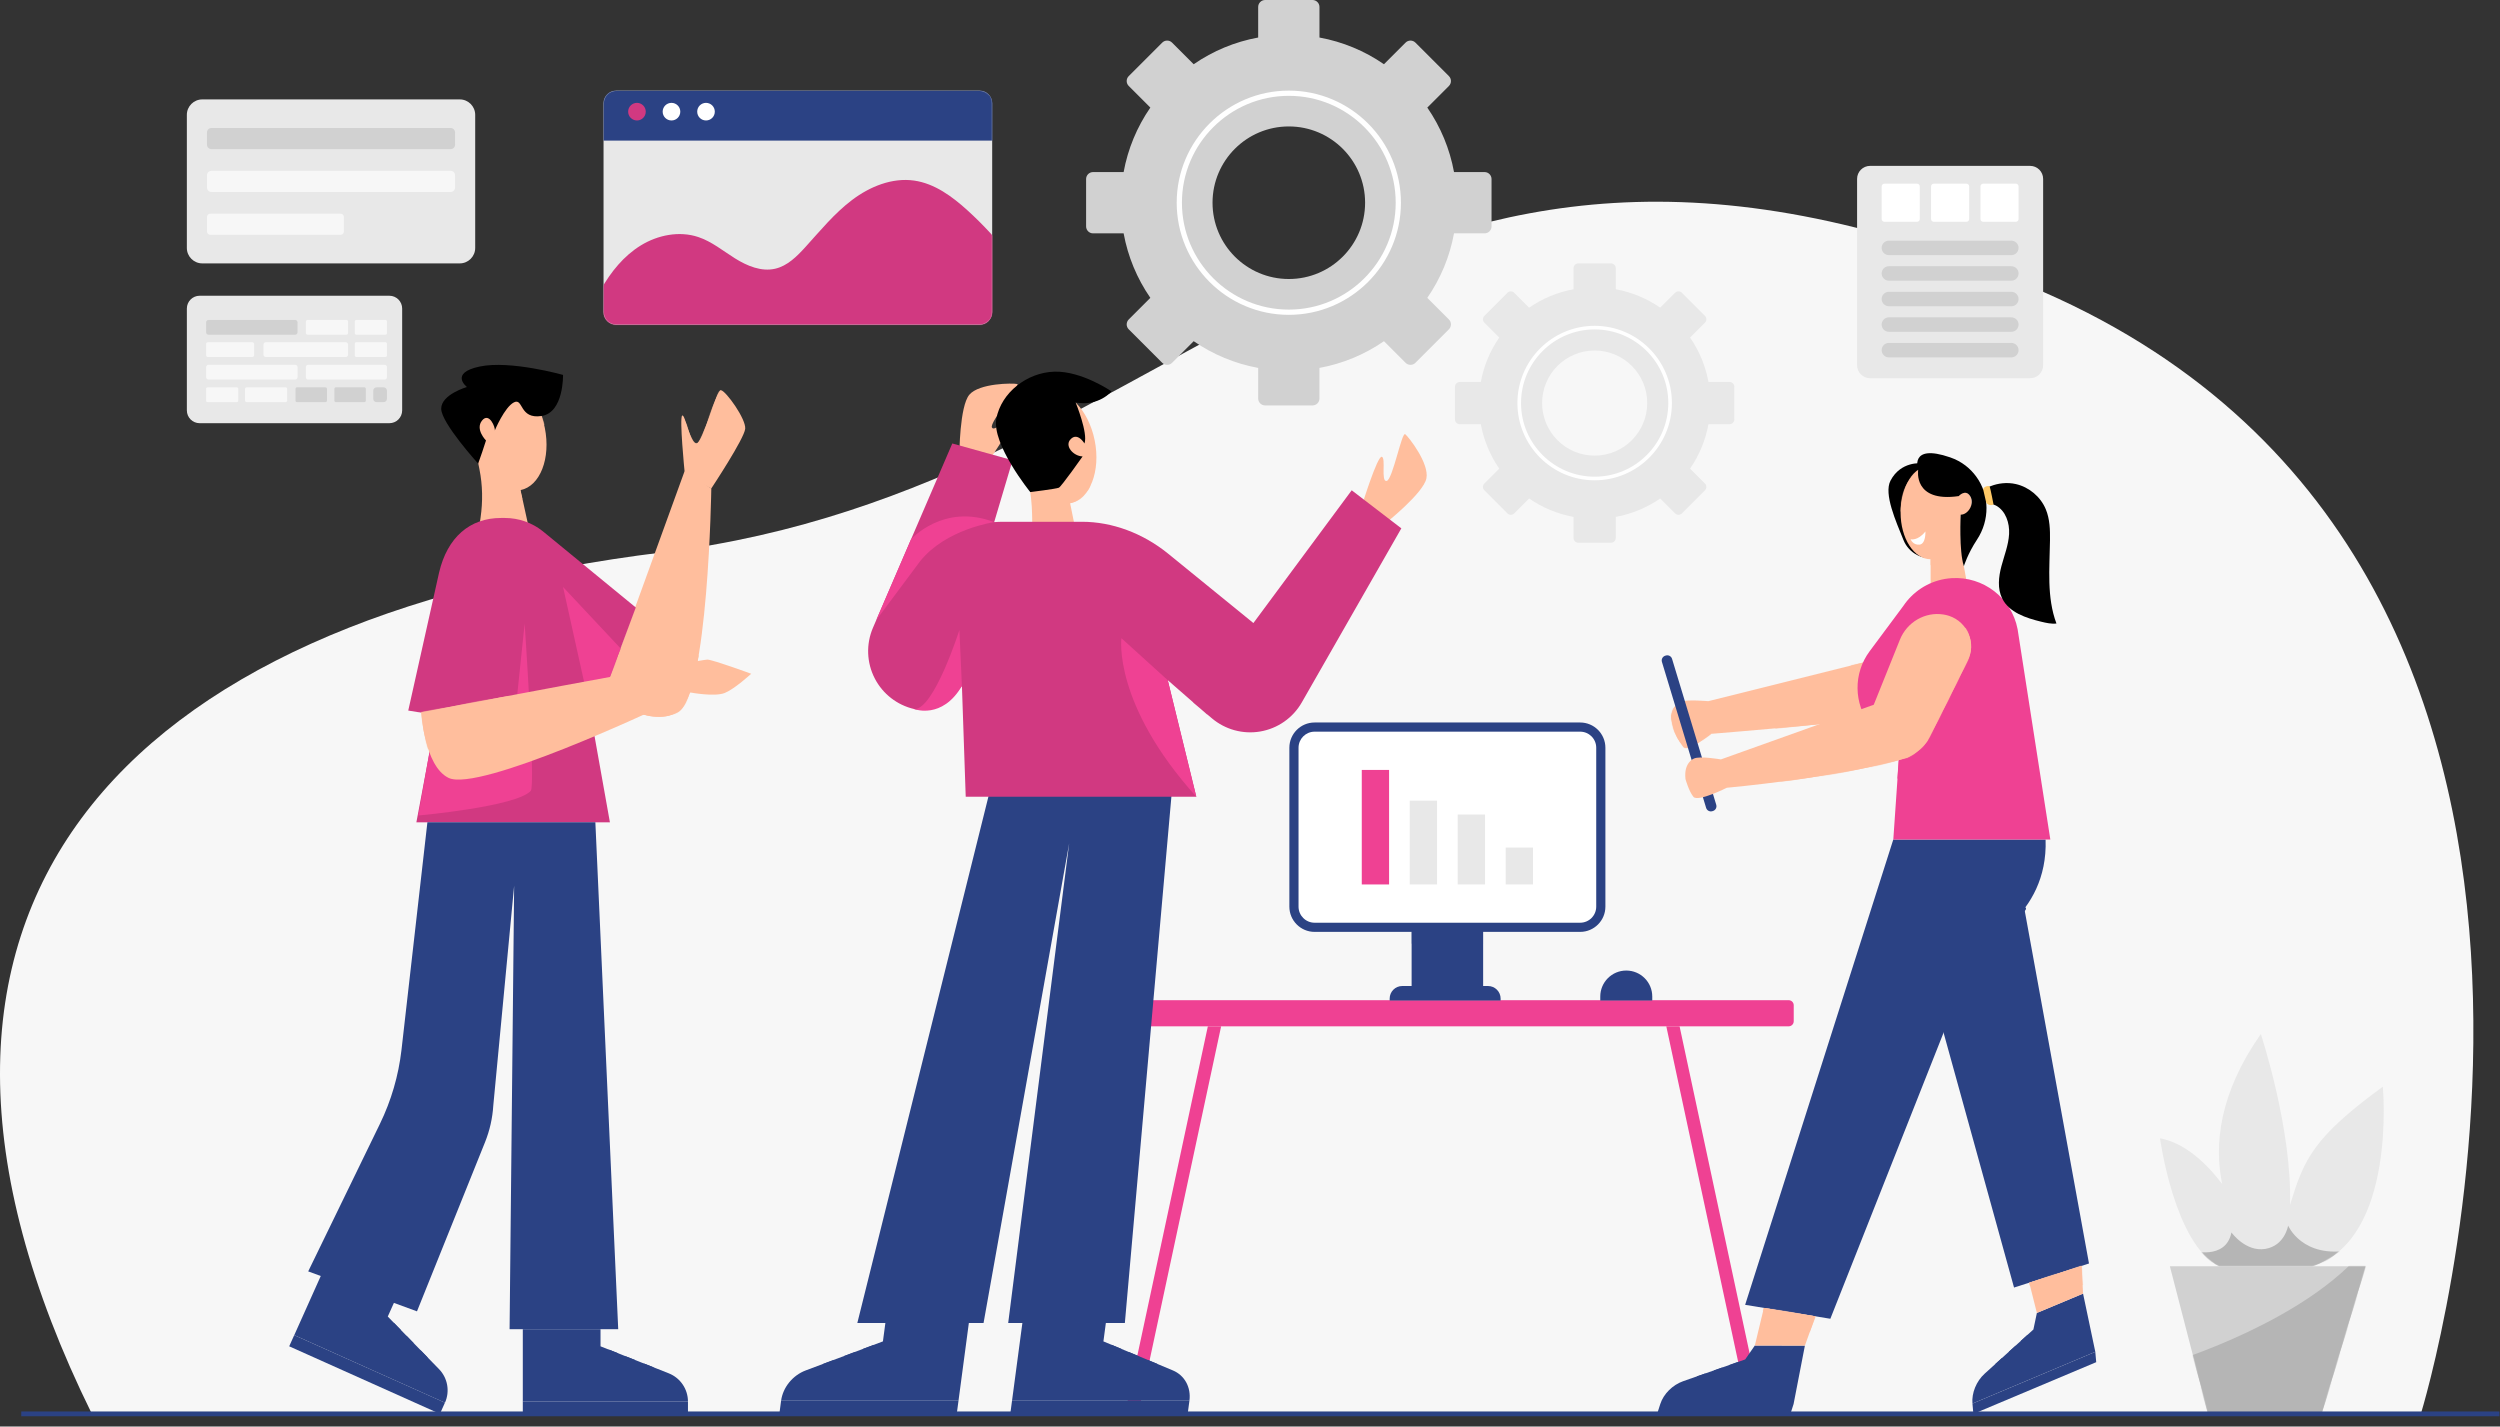 <svg width="2783" height="1588" viewBox="0 0 2783 1588" fill="none" xmlns="http://www.w3.org/2000/svg">
<rect x="0" y="0" width="2783" height="1588" fill="#333333" stroke="none"/>
<g clip-path="url(#clip0_50_18)">
<path d="M102.3 1573.96H2694.88C2694.88 1573.96 2989.04 621.32 2258.15 317.93C1527.26 14.54 1337.05 541.21 737.54 614.9C138.03 688.59 -175.62 1010.19 102.3 1573.96Z" fill="#F7F7F7"/>
<path d="M1652.63 191.55H1618.61C1613.88 165.74 1603.78 141.36 1588.87 119.76L1612.93 95.7C1615.96 92.67 1615.96 87.76 1612.93 84.73L1575.65 47.45C1572.62 44.42 1567.71 44.42 1564.68 47.45L1540.62 71.51C1519.02 56.6 1494.65 46.51 1468.83 41.77V7.75C1468.83 3.47 1465.36 0 1461.08 0H1408.35C1404.07 0 1400.6 3.47 1400.6 7.75V41.77C1374.79 46.5 1350.41 56.6 1328.81 71.51L1304.75 47.45C1301.72 44.42 1296.81 44.42 1293.78 47.45L1256.5 84.73C1253.47 87.76 1253.47 92.67 1256.5 95.7L1280.56 119.76C1265.65 141.36 1255.56 165.73 1250.82 191.55H1216.8C1212.52 191.55 1209.05 195.02 1209.05 199.3V252.03C1209.05 256.31 1212.52 259.78 1216.8 259.78H1250.82C1255.55 285.59 1265.65 309.97 1280.56 331.57L1256.5 355.63C1253.47 358.66 1253.47 363.57 1256.5 366.6L1293.78 403.88C1296.81 406.91 1301.72 406.91 1304.75 403.88L1328.81 379.82C1350.41 394.73 1374.78 404.82 1400.6 409.56V443.58C1400.6 447.86 1404.07 451.33 1408.35 451.33H1461.08C1465.36 451.33 1468.83 447.86 1468.83 443.58V409.56C1494.64 404.83 1519.02 394.73 1540.62 379.82L1564.68 403.88C1567.71 406.91 1572.62 406.91 1575.65 403.88L1612.93 366.6C1615.96 363.57 1615.96 358.66 1612.93 355.63L1588.87 331.57C1603.78 309.97 1613.87 285.6 1618.61 259.78H1652.63C1656.91 259.78 1660.38 256.31 1660.38 252.03V199.3C1660.38 195.02 1656.91 191.55 1652.63 191.55ZM1434.71 310.59C1387.81 310.59 1349.79 272.57 1349.79 225.67C1349.79 178.77 1387.81 140.75 1434.71 140.75C1481.61 140.75 1519.63 178.77 1519.63 225.67C1519.63 272.57 1481.61 310.59 1434.71 310.59Z" fill="#D1D1D1"/>
<path d="M1434.71 350.48C1365.89 350.48 1309.9 294.49 1309.9 225.67C1309.9 156.85 1365.89 100.86 1434.71 100.86C1503.53 100.86 1559.52 156.85 1559.52 225.67C1559.52 294.49 1503.53 350.48 1434.71 350.48ZM1434.71 106.69C1369.11 106.69 1315.73 160.06 1315.73 225.67C1315.73 291.28 1369.1 344.65 1434.71 344.65C1500.31 344.65 1553.69 291.28 1553.69 225.67C1553.69 160.06 1500.31 106.69 1434.71 106.69Z" fill="white"/>
<path d="M1925.31 425.19H1901.87C1898.61 407.4 1891.65 390.61 1881.38 375.73L1897.96 359.15C1900.05 357.06 1900.05 353.68 1897.96 351.59L1872.27 325.9C1870.18 323.81 1866.8 323.81 1864.71 325.9L1848.13 342.48C1833.25 332.21 1816.46 325.25 1798.67 321.99V298.55C1798.67 295.6 1796.28 293.21 1793.33 293.21H1757C1754.05 293.21 1751.66 295.6 1751.66 298.55V322C1733.87 325.26 1717.08 332.22 1702.2 342.49L1685.62 325.91C1683.53 323.82 1680.15 323.82 1678.06 325.91L1652.37 351.6C1650.28 353.69 1650.28 357.07 1652.37 359.16L1668.95 375.74C1658.68 390.62 1651.72 407.41 1648.46 425.2H1625.02C1622.07 425.2 1619.68 427.59 1619.68 430.54V466.87C1619.68 469.82 1622.07 472.21 1625.02 472.21H1648.46C1651.72 490 1658.68 506.79 1668.95 521.67L1652.37 538.25C1650.28 540.34 1650.28 543.72 1652.37 545.81L1678.06 571.5C1680.15 573.59 1683.53 573.59 1685.62 571.5L1702.2 554.92C1717.08 565.19 1733.87 572.15 1751.66 575.41V598.85C1751.66 601.8 1754.05 604.19 1757 604.19H1793.33C1796.28 604.19 1798.67 601.8 1798.67 598.85V575.41C1816.46 572.15 1833.25 565.19 1848.13 554.92L1864.71 571.5C1866.8 573.59 1870.18 573.59 1872.27 571.5L1897.96 545.81C1900.05 543.72 1900.05 540.34 1897.96 538.25L1881.38 521.67C1891.65 506.79 1898.61 490 1901.87 472.21H1925.31C1928.26 472.21 1930.65 469.82 1930.65 466.87V430.54C1930.66 427.58 1928.27 425.19 1925.31 425.19ZM1775.18 507.2C1742.87 507.2 1716.67 481.01 1716.67 448.69C1716.67 416.38 1742.86 390.18 1775.18 390.18C1807.49 390.18 1833.69 416.37 1833.69 448.69C1833.68 481 1807.49 507.2 1775.18 507.2Z" fill="#E8E8E8"/>
<path d="M1775.18 534.68C1727.77 534.68 1689.19 496.11 1689.19 448.69C1689.19 401.28 1727.76 362.7 1775.18 362.7C1822.6 362.7 1861.17 401.27 1861.17 448.69C1861.17 496.11 1822.59 534.68 1775.18 534.68ZM1775.18 366.72C1729.98 366.72 1693.21 403.49 1693.21 448.69C1693.21 493.89 1729.98 530.66 1775.18 530.66C1820.38 530.66 1857.15 493.89 1857.15 448.69C1857.15 403.49 1820.38 366.72 1775.18 366.72Z" fill="white"/>
<path d="M511.79 293.21H225.2C215.7 293.21 208 285.51 208 276.01V127.86C208 118.36 215.7 110.66 225.2 110.66H511.79C521.29 110.66 528.99 118.36 528.99 127.86V276.01C528.99 285.51 521.29 293.21 511.79 293.21Z" fill="#E8E8E8"/>
<path d="M501.64 166.03H235.36C232.63 166.03 230.42 163.82 230.42 161.09V147.43C230.42 144.7 232.63 142.49 235.36 142.49H501.64C504.37 142.49 506.58 144.7 506.58 147.43V161.09C506.58 163.82 504.36 166.03 501.64 166.03Z" fill="#D1D1D1"/>
<path d="M501.64 213.71H235.36C232.63 213.71 230.42 211.5 230.42 208.77V195.11C230.42 192.38 232.63 190.17 235.36 190.17H501.64C504.37 190.17 506.58 192.38 506.58 195.11V208.77C506.58 211.5 504.36 213.71 501.64 213.71Z" fill="#F7F7F7"/>
<path d="M379.14 261.39H234.09C232.06 261.39 230.42 259.75 230.42 257.72V241.52C230.42 239.49 232.06 237.85 234.09 237.85H379.14C381.17 237.85 382.81 239.49 382.81 241.52V257.72C382.81 259.75 381.17 261.39 379.14 261.39Z" fill="#F7F7F7"/>
<path d="M2259.92 421.05H2081.81C2073.8 421.05 2067.31 414.56 2067.31 406.55V199.15C2067.31 191.14 2073.8 184.65 2081.81 184.65H2259.92C2267.93 184.65 2274.42 191.14 2274.42 199.15V406.55C2274.42 414.56 2267.93 421.05 2259.92 421.05Z" fill="#E8E8E8"/>
<path d="M2134.05 246.89H2097.71C2096.03 246.89 2094.67 245.53 2094.67 243.85V207.5C2094.67 205.82 2096.03 204.46 2097.71 204.46H2134.05C2135.73 204.46 2137.09 205.82 2137.09 207.5V243.84C2137.09 245.52 2135.73 246.89 2134.05 246.89Z" fill="white"/>
<path d="M2189.04 246.89H2152.7C2151.02 246.89 2149.66 245.53 2149.66 243.85V207.5C2149.66 205.82 2151.02 204.46 2152.7 204.46H2189.04C2190.72 204.46 2192.08 205.82 2192.08 207.5V243.84C2192.08 245.52 2190.72 246.89 2189.04 246.89Z" fill="white"/>
<path d="M2244.03 246.89H2207.69C2206.01 246.89 2204.65 245.53 2204.65 243.85V207.5C2204.65 205.82 2206.01 204.46 2207.69 204.46H2244.03C2245.71 204.46 2247.07 205.82 2247.07 207.5V243.84C2247.07 245.52 2245.71 246.89 2244.03 246.89Z" fill="white"/>
<path d="M2239.02 284H2102.71C2098.26 284 2094.66 280.4 2094.66 275.95C2094.66 271.5 2098.26 267.9 2102.71 267.9H2239.02C2243.47 267.9 2247.07 271.5 2247.07 275.95C2247.07 280.4 2243.47 284 2239.02 284Z" fill="#D1D1D1"/>
<path d="M2239.02 312.46H2102.71C2098.26 312.46 2094.66 308.86 2094.66 304.41C2094.66 299.96 2098.26 296.36 2102.71 296.36H2239.02C2243.47 296.36 2247.07 299.96 2247.07 304.41C2247.07 308.85 2243.47 312.46 2239.02 312.46Z" fill="#D1D1D1"/>
<path d="M2239.02 340.92H2102.71C2098.26 340.92 2094.66 337.32 2094.66 332.87C2094.66 328.42 2098.26 324.82 2102.71 324.82H2239.02C2243.47 324.82 2247.07 328.42 2247.07 332.87C2247.07 337.31 2243.47 340.92 2239.02 340.92Z" fill="#D1D1D1"/>
<path d="M2239.02 369.37H2102.71C2098.26 369.37 2094.66 365.77 2094.66 361.32C2094.66 356.87 2098.26 353.27 2102.71 353.27H2239.02C2243.47 353.27 2247.07 356.87 2247.07 361.32C2247.07 365.77 2243.47 369.37 2239.02 369.37Z" fill="#D1D1D1"/>
<path d="M2239.02 397.83H2102.71C2098.26 397.83 2094.66 394.23 2094.66 389.78C2094.66 385.33 2098.26 381.73 2102.71 381.73H2239.02C2243.47 381.73 2247.07 385.33 2247.07 389.78C2247.07 394.23 2243.47 397.83 2239.02 397.83Z" fill="#D1D1D1"/>
<path d="M1991.13 1142.51H1223.16C1220.04 1142.51 1217.51 1139.98 1217.51 1136.86V1119.05C1217.51 1115.93 1220.04 1113.4 1223.16 1113.4H1991.13C1994.25 1113.4 1996.78 1115.93 1996.78 1119.05V1136.86C1996.77 1139.98 1994.25 1142.51 1991.13 1142.51Z" fill="#EF4193"/>
<path d="M1266.96 1573.96H1252.18L1344.57 1142.51H1359.36L1266.96 1573.96Z" fill="#EF4193"/>
<path d="M1947.32 1573.96H1962.11L1869.71 1142.51H1854.93L1947.32 1573.96Z" fill="#EF4193"/>
<path d="M2107.61 934.57L1942.69 1452.54L2037.54 1468.04L2201.96 1052.62C2201.96 1052.62 2280.22 1021.06 2277.15 934.57H2107.61Z" fill="#2B4284"/>
<path d="M1953.49 1497.82L1942.76 1513.3L1873.64 1537.57C1861.91 1541.69 1851.83 1551.75 1848.23 1562.95H1996.62L2009.21 1497.94L1953.49 1497.82Z" fill="#2B4284"/>
<path d="M1934.43 1516.23L1936.18 1526.35C1936.57 1528.58 1934.71 1531.27 1932.12 1532.27C1929.75 1533.18 1927.59 1532.34 1927.16 1530.34L1924.84 1519.59L1934.43 1516.23Z" fill="#2B4284"/>
<path d="M1917.55 1522.18L1919.3 1532.3C1919.69 1534.53 1917.83 1537.22 1915.24 1538.22C1912.87 1539.13 1910.71 1538.29 1910.28 1536.29L1907.96 1525.54L1917.55 1522.18Z" fill="#2B4284"/>
<path d="M1898.48 1528.87L1900.23 1538.99C1900.62 1541.22 1898.76 1543.91 1896.17 1544.91C1893.8 1545.82 1891.64 1544.98 1891.21 1542.98L1888.89 1532.23L1898.48 1528.87Z" fill="#2B4284"/>
<path d="M1996.62 1562.95L1993.08 1573.96H1844.69L1848.23 1562.95H1996.62Z" fill="#2B4284"/>
<path d="M2009.21 1497.94L2020.91 1465.32L1963.54 1455.95L1953.49 1497.82L2009.21 1497.94Z" fill="#FFBE9D"/>
<mask id="mask0_50_18" style="mask-type:luminance" maskUnits="userSpaceOnUse" x="1953" y="1455" width="68" height="43">
<path d="M2009.21 1497.94L2020.91 1465.32L1963.54 1455.95L1953.49 1497.82L2009.21 1497.94Z" fill="white"/>
</mask>
<g mask="url(#mask0_50_18)">
<path d="M1949.44 1453.65L2020.91 1485.92L2033.24 1445.27L1949.44 1453.65Z" fill="#FFBE9D"/>
</g>
<path d="M2248.68 985.03L2325.46 1406.52L2242.03 1433.3L2130.83 1031.1L2248.68 985.03Z" fill="#2B4284"/>
<path d="M2267.46 1461.57L2263.58 1480L2209.3 1529.19C2200.08 1537.54 2194.7 1550.72 2195.73 1562.44L2332.49 1504.85L2318.86 1440.05L2267.46 1461.57Z" fill="#2B4284"/>
<path d="M2257.04 1485.93L2262.58 1494.58C2263.8 1496.48 2263.14 1499.69 2261.13 1501.61C2259.3 1503.37 2256.98 1503.43 2255.81 1501.76L2249.5 1492.76L2257.04 1485.93Z" fill="#2B4284"/>
<path d="M2243.8 1497.96L2249.34 1506.61C2250.56 1508.51 2249.9 1511.72 2247.89 1513.64C2246.06 1515.4 2243.74 1515.46 2242.57 1513.79L2236.26 1504.79L2243.8 1497.96Z" fill="#2B4284"/>
<path d="M2228.82 1511.52L2234.36 1520.17C2235.58 1522.07 2234.92 1525.28 2232.91 1527.2C2231.08 1528.96 2228.76 1529.02 2227.59 1527.35L2221.28 1518.35L2228.82 1511.52Z" fill="#2B4284"/>
<path d="M2332.49 1504.85L2333.5 1516.37L2196.74 1573.96L2195.73 1562.44L2332.49 1504.85Z" fill="#2B4284"/>
<path d="M2318.86 1440.05L2317.19 1409.18L2258.97 1427.86L2267.46 1461.57L2318.86 1440.05Z" fill="#FFBE9D"/>
<mask id="mask1_50_18" style="mask-type:luminance" maskUnits="userSpaceOnUse" x="2258" y="1409" width="61" height="53">
<path d="M2318.86 1440.05L2317.19 1409.18L2258.97 1427.86L2267.46 1461.57L2318.86 1440.05Z" fill="white"/>
</mask>
<g mask="url(#mask1_50_18)">
<path d="M2242.53 1432.01L2326.66 1430.49L2318.5 1395.89L2242.53 1432.01Z" fill="#FFBE9D"/>
</g>
<path d="M2161.89 1145.3C2161.64 1145.3 2161.39 1145.25 2161.14 1145.14C2160.2 1144.73 2159.78 1143.63 2160.19 1142.69L2200.53 1051.25L2201.14 1050.95C2201.52 1050.76 2239.06 1032.12 2251.92 1010.57C2252.44 1009.69 2253.58 1009.4 2254.47 1009.93C2255.35 1010.46 2255.64 1011.59 2255.11 1012.48C2242.45 1033.69 2208.55 1051.38 2203.39 1053.98L2163.59 1144.19C2163.28 1144.88 2162.6 1145.3 2161.89 1145.3Z" fill="#2B4284"/>
<path d="M2126.38 792.25C2117.47 799.9 1904.81 816.92 1904.81 816.92C1904.81 816.92 1878.41 837.87 1873.95 831.32C1870.72 826.58 1868.71 825.48 1864.13 814.86C1862.73 811.62 1859.81 800.4 1860.31 796.9C1862.24 783.57 1871.34 781.12 1871.34 781.12C1877.94 778.41 1901.66 780.55 1901.66 780.55L2096.36 731.92L2126.38 792.25Z" fill="#FFBE9D"/>
<mask id="mask2_50_18" style="mask-type:luminance" maskUnits="userSpaceOnUse" x="1860" y="731" width="267" height="102">
<path d="M2126.38 792.25C2117.47 799.9 1904.81 816.92 1904.81 816.92C1904.81 816.92 1878.41 837.87 1873.95 831.32C1870.72 826.58 1868.71 825.48 1864.13 814.86C1862.73 811.62 1859.81 800.4 1860.31 796.9C1862.24 783.57 1871.34 781.12 1871.34 781.12C1877.94 778.41 1901.66 780.55 1901.66 780.55L2096.36 731.92L2126.38 792.25Z" fill="white"/>
</mask>
<g mask="url(#mask2_50_18)">
<path d="M1976.03 810.82C1977.31 810.7 2049.5 779.75 2049.5 779.75C2049.5 779.75 2053.27 746.54 2066.27 731.91L2088.07 728.19L2085.55 816.38C2085.55 816.37 1977.18 818.83 1976.03 810.82Z" fill="#FFBE9D"/>
</g>
<mask id="mask3_50_18" style="mask-type:luminance" maskUnits="userSpaceOnUse" x="1860" y="731" width="267" height="102">
<path d="M2126.38 792.25C2117.47 799.9 1904.81 816.92 1904.81 816.92C1904.81 816.92 1878.41 837.87 1873.95 831.32C1870.72 826.58 1868.71 825.48 1864.13 814.86C1862.73 811.62 1859.81 800.4 1860.31 796.9C1862.24 783.57 1871.34 781.12 1871.34 781.12C1877.94 778.41 1901.66 780.55 1901.66 780.55L2096.36 731.92L2126.38 792.25Z" fill="white"/>
</mask>
<g mask="url(#mask3_50_18)">
<path d="M1882.98 803.68C1877.39 797.92 1872.04 791.94 1866.7 785.96C1859.06 788.04 1853.69 795.57 1852.59 803.41C1851.49 811.26 1854.06 819.24 1858.08 826.07C1860.55 830.27 1863.76 834.3 1868.22 836.27C1873.43 838.57 1879.51 837.68 1884.91 835.84C1891.52 833.59 1897.66 829.97 1902.83 825.27C1904.52 823.73 1906.39 821.43 1906.09 818.99C1905.83 816.85 1903.69 816.94 1902.01 816.55C1897.16 815.44 1892.88 812.66 1889.12 809.48C1886.95 807.67 1884.94 805.69 1882.98 803.68Z" fill="#FFBE9D"/>
</g>
<path d="M2138.7 515.74C2138.7 515.74 2116 513.13 2104.51 535.05C2096.75 549.87 2110.68 580.54 2118.92 601.12C2124.92 616.11 2141.22 624.56 2156.77 620.22C2157.92 619.9 2159.01 619.52 2160.02 619.09L2138.7 515.74Z" fill="black"/>
<path d="M2183.66 573.21C2188.36 574.09 2193.22 569.27 2194.5 562.43C2195.79 555.59 2193.01 549.33 2188.31 548.45C2185.48 547.92 2182.61 549.46 2180.48 552.25C2175.72 532.55 2163.5 518.53 2149.17 518.53C2130.7 518.53 2115.73 541.82 2115.73 570.55C2115.73 599.28 2130.7 622.57 2149.17 622.57V661.27L2191.84 661.41L2185.32 625.76C2183.51 615.88 2182.61 605.86 2182.61 595.82V572.89C2182.96 573.04 2183.31 573.15 2183.66 573.21Z" fill="#FFBE9D"/>
<mask id="mask4_50_18" style="mask-type:luminance" maskUnits="userSpaceOnUse" x="2115" y="518" width="80" height="144">
<path d="M2183.66 573.21C2188.36 574.09 2193.22 569.27 2194.5 562.43C2195.79 555.59 2193.01 549.33 2188.31 548.45C2185.48 547.92 2182.61 549.46 2180.48 552.25C2175.72 532.55 2163.5 518.53 2149.17 518.53C2130.7 518.53 2115.73 541.82 2115.73 570.55C2115.73 599.28 2130.7 622.57 2149.17 622.57V661.27L2191.84 661.41L2185.32 625.76C2183.51 615.88 2182.61 605.86 2182.61 595.82V572.89C2182.96 573.04 2183.31 573.15 2183.66 573.21Z" fill="white"/>
</mask>
<g mask="url(#mask4_50_18)">
<path d="M2162.37 518.54C2162.37 518.54 2166.5 550.8 2149.18 563.7C2135.01 574.25 2110.66 568.61 2110.66 568.61C2110.66 568.61 2123.79 518.51 2134.54 515.29C2145.29 512.07 2162.37 518.54 2162.37 518.54Z" fill="#FFBE9D"/>
</g>
<mask id="mask5_50_18" style="mask-type:luminance" maskUnits="userSpaceOnUse" x="2115" y="518" width="80" height="144">
<path d="M2183.66 573.21C2188.36 574.09 2193.22 569.27 2194.5 562.43C2195.79 555.59 2193.01 549.33 2188.31 548.45C2185.48 547.92 2182.61 549.46 2180.48 552.25C2175.72 532.55 2163.5 518.53 2149.17 518.53C2130.7 518.53 2115.73 541.82 2115.73 570.55C2115.73 599.28 2130.7 622.57 2149.17 622.57V661.27L2191.84 661.41L2185.32 625.76C2183.51 615.88 2182.61 605.86 2182.61 595.82V572.89C2182.96 573.04 2183.31 573.15 2183.66 573.21Z" fill="white"/>
</mask>
<g mask="url(#mask5_50_18)">
<path d="M2126.87 600.27C2126.87 600.27 2134.65 602.58 2143.38 591.64C2143.38 591.64 2144.03 605.65 2136.7 606.3C2129.36 606.95 2126.87 600.27 2126.87 600.27Z" fill="white"/>
</g>
<path d="M2149.18 622.58C2149.18 622.58 2162.52 620.57 2170.86 602.84C2170.86 602.84 2168.15 627.6 2149.18 629.16V622.58Z" fill="#FFBE9D"/>
<path d="M2135.31 523.23C2135.31 523.23 2129.42 559.63 2180.5 552.25C2180.5 552.25 2187.91 543.9 2193.21 552.3C2198.51 560.69 2190.92 573.13 2182.63 572.91C2182.63 572.91 2180.55 613.08 2186.17 630.27C2186.17 630.27 2190.4 616.48 2200.83 600.67C2214.95 579.27 2215.1 551.26 2199.97 530.57C2193.39 521.58 2184.07 513.66 2170.87 509.12C2124.7 493.26 2135.31 523.23 2135.31 523.23Z" fill="black"/>
<path d="M2282.43 934.57L2245.98 700.33C2239.26 665.62 2207.77 641.32 2172.49 643.61C2152.65 644.9 2134.99 654.41 2122.99 668.88V668.87L2122.92 668.97C2121.42 670.79 2120.01 672.69 2118.69 674.66L2081.28 724.97C2063.04 749.5 2063.37 783.17 2082.1 807.33L2115.22 824.41L2107.63 934.56H2282.43V934.57Z" fill="#EF4193"/>
<mask id="mask6_50_18" style="mask-type:luminance" maskUnits="userSpaceOnUse" x="2067" y="643" width="216" height="292">
<path d="M2282.43 934.57L2245.98 700.33C2239.26 665.62 2207.77 641.32 2172.49 643.61C2152.65 644.9 2134.99 654.41 2122.99 668.88V668.87L2122.92 668.97C2121.42 670.79 2120.01 672.69 2118.69 674.66L2081.28 724.97C2063.04 749.5 2063.37 783.17 2082.1 807.33L2115.22 824.41L2107.63 934.56H2282.43V934.57Z" fill="white"/>
</mask>
<g mask="url(#mask6_50_18)">
<path d="M2194.2 718.38C2194.2 718.38 2188.16 835.31 2141.55 858.19L2100.87 870.05L2097.48 826.83L2194.2 718.38Z" fill="#EF4193"/>
</g>
<path d="M2244 538.85C2258.73 542.17 2271.57 552.96 2277.37 566.9C2281.88 577.73 2282.21 589.79 2282.05 601.52C2281.62 632.68 2278.28 664.94 2289.24 694.11C2283.54 694.74 2277.82 693.43 2272.25 692.08C2255.34 687.97 2236.64 681.85 2228.86 666.29C2223.37 655.3 2224.84 642.15 2227.98 630.28C2231.12 618.41 2235.84 606.8 2236.52 594.54C2237.21 582.28 2232.78 568.69 2221.99 562.82C2217.67 560.47 2197.63 556.13 2204.7 547.79C2207.37 544.64 2212.34 542.62 2216.09 541.15C2220.26 539.51 2224.66 538.45 2229.13 538C2234.09 537.48 2239.14 537.75 2244 538.85Z" fill="black"/>
<path d="M2207.75 545.15L2211.03 559.42C2211.03 559.42 2213.61 563.98 2219.22 561.63C2219.22 561.63 2215.63 542.91 2214.88 541.6C2214.13 540.3 2207.69 541.28 2207.75 545.15Z" fill="#FFC967"/>
<path d="M1906.82 902.82L1906.16 903.02C1903.23 903.91 1900.14 902.25 1899.25 899.32L1850.06 736.84C1849.17 733.91 1850.83 730.82 1853.76 729.93L1854.42 729.73C1857.35 728.84 1860.44 730.5 1861.33 733.43L1910.52 895.91C1911.41 898.84 1909.75 901.93 1906.82 902.82Z" fill="#2B4284"/>
<path d="M2169.56 685.52C2167.69 684.91 2165.72 684.44 2163.67 684.1C2142.99 680.7 2122.81 692.62 2114.99 712.07L2085.87 784.51L1915.7 845.39C1915.7 845.39 1891.82 841.17 1885.52 844.5C1885.52 844.5 1874.15 848.77 1876.28 867.28C1876.28 867.28 1880.05 880.93 1885.13 887.02C1890.2 893.11 1922.27 876.94 1922.27 876.94C1922.27 876.94 2050.46 865.32 2123.12 843.53C2123.12 843.53 2132.32 839.6 2140.46 831.14C2142.15 829.39 2143.79 827.44 2145.29 825.29C2148.46 820.76 2190.14 736.03 2190.14 736.03C2200.37 716.45 2190.56 692.38 2169.56 685.52Z" fill="#FFBE9D"/>
<mask id="mask7_50_18" style="mask-type:luminance" maskUnits="userSpaceOnUse" x="1876" y="683" width="319" height="206">
<path d="M2169.56 685.52C2167.69 684.91 2165.72 684.44 2163.67 684.1C2142.99 680.7 2122.81 692.62 2114.99 712.07L2085.87 784.51L1915.7 845.39C1915.7 845.39 1891.82 841.17 1885.52 844.5C1885.52 844.5 1874.15 848.77 1876.28 867.28C1876.28 867.28 1880.05 880.93 1885.13 887.02C1890.2 893.11 1922.27 876.94 1922.27 876.94C1922.27 876.94 2050.46 865.32 2123.12 843.53C2123.12 843.53 2132.32 839.6 2140.46 831.14C2142.15 829.39 2143.79 827.44 2145.29 825.29C2148.46 820.76 2190.14 736.03 2190.14 736.03C2200.37 716.45 2190.56 692.38 2169.56 685.52Z" fill="white"/>
</mask>
<g mask="url(#mask7_50_18)">
<path d="M2007.6 868.85C2045.98 866.19 2111.75 860.23 2130.15 849.78C2156.62 834.74 2199.76 745.11 2199.76 745.11C2199.76 745.11 2240.73 694.06 2185.02 699.03C2185.02 699.03 2143.45 812.55 2130.81 823.98C2118.18 835.41 1979.19 870.54 1979.19 870.54C1979.19 870.54 1990.78 870.02 2007.6 868.85Z" fill="#FFBE9D"/>
</g>
<path d="M1516.25 562.3C1516.25 562.3 1533.25 507.43 1538.17 508.47C1543.09 509.51 1536.88 536.66 1543.61 535.38C1550.34 534.1 1560.44 480.25 1564.32 483.36C1568.2 486.47 1591.24 515.98 1587.88 532.55C1584.51 549.12 1542.46 582.41 1542.46 582.41L1516.25 562.3Z" fill="#FFBE9D"/>
<path d="M1099.99 514.07C1099.99 514.07 1132.61 466.78 1128.75 463.56C1124.9 460.33 1107.39 482.01 1104.24 475.92C1101.09 469.84 1137.17 428.61 1132.32 427.48C1127.48 426.35 1090.04 426.48 1079.1 439.37C1068.16 452.26 1067.99 505.89 1067.99 505.89L1099.99 514.07Z" fill="#FFBE9D"/>
<path d="M1166.17 436.23C1144.15 440.69 1131.91 472.07 1138.84 506.32L1144.94 536.46C1147.36 548.43 1148.7 560.6 1148.93 572.81L1149.76 616.88L1200.61 606.42L1191.27 560.27C1213.29 555.81 1225.53 524.43 1218.6 490.18C1211.66 455.93 1188.19 431.78 1166.17 436.23Z" fill="#FFBE9D"/>
<mask id="mask8_50_18" style="mask-type:luminance" maskUnits="userSpaceOnUse" x="1136" y="435" width="85" height="182">
<path d="M1166.17 436.23C1144.15 440.69 1131.91 472.07 1138.84 506.32L1144.94 536.46C1147.36 548.43 1148.7 560.6 1148.93 572.81L1149.76 616.88L1200.61 606.42L1191.27 560.27C1213.29 555.81 1225.53 524.43 1218.6 490.18C1211.66 455.93 1188.19 431.78 1166.17 436.23Z" fill="white"/>
</mask>
<g mask="url(#mask8_50_18)">
<path d="M1214.16 540.18C1214.16 540.18 1192.97 550.96 1187.47 545.24L1191.27 560.29C1191.27 560.29 1212.83 557.45 1214.16 540.18Z" fill="#FFBE9D"/>
</g>
<path d="M1305.58 868.97L1252.19 1472.79H1122.32L1190.23 938.74L1094.89 1472.79H954.37L1104.75 868.97H1305.58Z" fill="#2B4284"/>
<mask id="mask9_50_18" style="mask-type:luminance" maskUnits="userSpaceOnUse" x="954" y="868" width="352" height="605">
<path d="M1305.58 868.97L1252.19 1472.79H1122.32L1190.23 938.74L1094.89 1472.79H954.37L1104.75 868.97H1305.58Z" fill="white"/>
</mask>
<g mask="url(#mask9_50_18)">
<path d="M1017.57 1473.85C1017.34 1473.85 1017.1 1473.77 1016.91 1473.62C1016.45 1473.26 1016.37 1472.6 1016.72 1472.14C1022.04 1463.85 1112.48 1065.64 1159.57 856.18C1159.7 855.6 1160.27 855.25 1160.85 855.37C1161.42 855.5 1161.79 856.07 1161.66 856.64C1156.07 881.5 1024.73 1465.47 1018.42 1473.44C1018.2 1473.71 1017.88 1473.85 1017.57 1473.85Z" fill="#2B4284"/>
</g>
<mask id="mask10_50_18" style="mask-type:luminance" maskUnits="userSpaceOnUse" x="954" y="868" width="352" height="605">
<path d="M1305.58 868.97L1252.19 1472.79H1122.32L1190.23 938.74L1094.89 1472.79H954.37L1104.75 868.97H1305.58Z" fill="white"/>
</mask>
<g mask="url(#mask10_50_18)">
<path d="M1199.06 1473.85C1199.03 1473.85 1199 1473.85 1198.97 1473.85C1198.38 1473.8 1197.94 1473.29 1197.99 1472.7L1247.96 850.81C1248.01 850.22 1248.52 849.79 1249.11 849.83C1249.7 849.88 1250.14 850.39 1250.09 850.98L1200.12 1472.87C1200.07 1473.43 1199.61 1473.85 1199.06 1473.85Z" fill="#2B4284"/>
</g>
<path d="M1231.04 1472.79L1228.32 1493.24L1305.62 1525.54C1318.74 1531.02 1326.06 1544.41 1324.07 1559.31H1126.59L1138.11 1472.79H1231.04Z" fill="#2B4284"/>
<path d="M1192.58 1521.43C1191.37 1530.5 1183.04 1537.86 1173.97 1537.86C1164.9 1537.86 1158.52 1530.51 1159.73 1521.43C1160.94 1512.36 1169.27 1505 1178.34 1505C1187.41 1505.01 1193.79 1512.36 1192.58 1521.43Z" fill="#2B4284"/>
<path d="M1237.63 1497.13L1229.17 1510.6C1227.31 1513.56 1228.14 1517.15 1230.99 1518.48C1233.59 1519.69 1236.97 1518.57 1238.76 1515.92L1248.36 1501.62L1237.63 1497.13Z" fill="#2B4284"/>
<path d="M1256.49 1505.05L1248.03 1518.52C1246.17 1521.48 1247 1525.07 1249.85 1526.4C1252.45 1527.61 1255.83 1526.49 1257.62 1523.84L1267.22 1509.54L1256.49 1505.05Z" fill="#2B4284"/>
<path d="M1277.82 1513.95L1269.36 1527.42C1267.5 1530.38 1268.33 1533.97 1271.18 1535.3C1273.78 1536.51 1277.16 1535.39 1278.95 1532.74L1288.55 1518.44L1277.82 1513.95Z" fill="#2B4284"/>
<path d="M1126.58 1559.31L1124.63 1573.96H1322.11L1324.06 1559.31H1126.58Z" fill="#2B4284"/>
<path d="M985.59 1472.79L982.87 1493.24L896.97 1525.54C882.39 1531.02 871.5 1544.41 869.52 1559.31H1067L1078.52 1472.79H985.59Z" fill="#2B4284"/>
<path d="M1037.98 1532.63C1045.06 1526.01 1046.1 1515.61 1040.3 1509.41C1034.5 1503.21 1024.06 1503.56 1016.98 1510.19C1009.9 1516.81 1008.86 1527.21 1014.66 1533.41C1020.46 1539.61 1030.9 1539.26 1037.98 1532.63Z" fill="#2B4284"/>
<path d="M972.52 1497.13L977.39 1510.6C978.46 1513.56 976.67 1517.15 973.47 1518.48C970.54 1519.69 967.46 1518.57 966.39 1515.92L960.6 1501.62L972.52 1497.13Z" fill="#2B4284"/>
<path d="M951.55 1505.05L956.42 1518.52C957.49 1521.48 955.7 1525.07 952.5 1526.4C949.57 1527.61 946.49 1526.49 945.42 1523.84L939.63 1509.54L951.55 1505.05Z" fill="#2B4284"/>
<path d="M927.84 1513.95L932.71 1527.42C933.78 1530.38 931.99 1533.97 928.79 1535.3C925.86 1536.51 922.78 1535.39 921.71 1532.74L915.92 1518.44L927.84 1513.95Z" fill="#2B4284"/>
<path d="M1067 1559.31L1065.05 1573.96H867.57L869.52 1559.31H1067Z" fill="#2B4284"/>
<path d="M1504.72 545.78L1395.6 693.15L1395.28 693.57L1300.5 616.45C1272.37 593.56 1238.07 580.84 1204.5 580.84H1116.69C1113.33 580.84 1110.01 580.97 1106.73 581.22L1127.18 512.37L1060.1 493.68L971.8 698.76C963.98 716.93 964.7 737.65 973.78 755.23C982.7 772.5 998.76 784.97 1017.7 789.32C1034.02 793.05 1051.06 787.3 1061.78 774.44L1070.81 763.61L1075.04 886.95H1331.75L1299.95 757.16L1328.38 781.96L1328.27 782.1L1336.17 788.75L1343.78 795.39L1343.89 795.25L1349.17 799.7C1364.03 812.22 1383.65 817.57 1402.81 814.32C1422.31 811.01 1439.31 799.14 1449.13 781.97L1559.98 588.15L1504.72 545.78Z" fill="#D13981"/>
<path d="M1106.72 581.22C1106.72 581.22 1052.55 588.91 1024.03 625.08L975.43 690.32L1014.19 600.3C1014.19 600.3 1050.3 559.62 1106.72 581.22Z" fill="#EF4193"/>
<path d="M1299.93 757.17L1248.36 710.43C1248.36 710.43 1238.57 783.4 1331.73 886.95L1299.93 757.17Z" fill="#EF4193"/>
<path d="M1197.41 448.07C1197.41 448.07 1211.49 482.42 1207.21 493.69C1207.21 493.69 1199.95 481.09 1192.14 488.58C1184.33 496.06 1194.74 507.78 1205.15 508.1C1205.15 508.1 1181.58 541.61 1178.72 542.91C1175.87 544.21 1146.9 547.79 1146.9 547.79C1146.9 547.79 1103.64 494.43 1109.17 465.8C1114.7 437.17 1143.01 414.72 1173.59 413.74C1204.17 412.76 1237.36 435.7 1237.36 435.7C1237.36 435.7 1223.18 452.79 1197.41 448.07Z" fill="black"/>
<path d="M1070.8 763.62L1068 701.36C1068 701.36 1039.64 790.34 1017.7 789.32C1017.69 789.33 1048.7 801.35 1070.8 763.62Z" fill="#EF4193"/>
<path d="M1651.03 1022.5H1571.41V1102.12H1651.03V1022.5Z" fill="#2B4284"/>
<mask id="mask11_50_18" style="mask-type:luminance" maskUnits="userSpaceOnUse" x="1571" y="1022" width="81" height="81">
<path d="M1651.03 1022.5H1571.41V1102.12H1651.03V1022.5Z" fill="white"/>
</mask>
<g mask="url(#mask11_50_18)">
<path d="M1651.03 1037.38H1571.41V1050.5H1651.03V1037.38Z" fill="#2B4284"/>
</g>
<path d="M1463.41 1037.38C1447.92 1037.38 1435.32 1024.78 1435.32 1009.29V832.37C1435.32 816.88 1447.92 804.28 1463.41 804.28H1759.04C1774.53 804.28 1787.13 816.88 1787.13 832.37V1009.29C1787.13 1024.78 1774.53 1037.38 1759.04 1037.38H1463.41Z" fill="#2B4284"/>
<path d="M1759.04 1027.17H1463.41C1453.54 1027.17 1445.53 1019.17 1445.53 1009.29V832.37C1445.53 822.5 1453.53 814.49 1463.41 814.49H1759.04C1768.91 814.49 1776.92 822.49 1776.92 832.37V1009.29C1776.91 1019.17 1768.91 1027.17 1759.04 1027.17Z" fill="white"/>
<path d="M1670.48 1113.79H1546.97V1111.67C1546.97 1103.91 1553.26 1097.62 1561.02 1097.62H1656.44C1664.2 1097.62 1670.49 1103.91 1670.49 1111.67V1113.79H1670.48Z" fill="#2B4284"/>
<path d="M1546.33 857.09H1515.92V984.57H1546.33V857.09Z" fill="#EF4193"/>
<path d="M1599.73 891.29H1569.32V984.57H1599.73V891.29Z" fill="#E8E8E8"/>
<path d="M1653.13 906.73H1622.72V984.57H1653.13V906.73Z" fill="#E8E8E8"/>
<path d="M1706.53 943.51H1676.12V984.57H1706.53V943.51Z" fill="#E8E8E8"/>
<path d="M1839.3 1113.79H1781.42V1109.35C1781.42 1093.37 1794.38 1080.41 1810.36 1080.41C1826.34 1080.41 1839.3 1093.37 1839.3 1109.35V1113.79Z" fill="#2B4284"/>
<path d="M671.72 773.54L762.04 524.6L791.83 543.71C791.83 543.71 788.49 773.9 754.56 792.81C721.27 811.37 671.72 773.54 671.72 773.54Z" fill="#FFBE9D"/>
<mask id="mask12_50_18" style="mask-type:luminance" maskUnits="userSpaceOnUse" x="671" y="524" width="121" height="274">
<path d="M671.72 773.54L762.04 524.6L791.83 543.71C791.83 543.71 788.49 773.9 754.56 792.81C721.27 811.37 671.72 773.54 671.72 773.54Z" fill="white"/>
</mask>
<g mask="url(#mask12_50_18)">
<path d="M765.49 788.56C788.22 764.98 803.42 731.67 803.42 731.67C702.16 723.29 689.36 722.31 689.36 722.31L659.64 757.14C659.64 757.14 672.18 793.25 707.77 808.36C729 817.37 749.18 805.47 765.49 788.56Z" fill="#FFBE9D"/>
</g>
<path d="M554.64 422.9C532.86 427.31 520.77 458.34 527.62 492.21L533.65 522.02C533.67 522.14 533.7 522.26 533.72 522.38C537.27 540.08 537.55 558.28 534.98 576.14L532.44 593.88H590.04L579.46 545.58C601.24 541.17 613.33 510.14 606.48 476.27C599.62 442.39 576.41 418.5 554.64 422.9Z" fill="#FFBE9D"/>
<mask id="mask13_50_18" style="mask-type:luminance" maskUnits="userSpaceOnUse" x="525" y="422" width="84" height="172">
<path d="M554.64 422.9C532.86 427.31 520.77 458.34 527.62 492.21L533.65 522.02C533.67 522.14 533.7 522.26 533.72 522.38C537.27 540.08 537.55 558.28 534.98 576.14L532.44 593.88H590.04L579.46 545.58C601.24 541.17 613.33 510.14 606.48 476.27C599.62 442.39 576.41 418.5 554.64 422.9Z" fill="white"/>
</mask>
<g mask="url(#mask13_50_18)">
<path d="M552.53 465.79C552.53 465.79 578.63 476.36 613.16 472.48C613.16 472.48 610.34 445 594.13 431.96C594.13 431.96 547.27 436.54 546.21 439.71C545.16 442.89 552.53 465.79 552.53 465.79Z" fill="#FFBE9D"/>
</g>
<mask id="mask14_50_18" style="mask-type:luminance" maskUnits="userSpaceOnUse" x="525" y="422" width="84" height="172">
<path d="M554.64 422.9C532.86 427.31 520.77 458.34 527.62 492.21L533.65 522.02C533.67 522.14 533.7 522.26 533.72 522.38C537.27 540.08 537.55 558.28 534.98 576.14L532.44 593.88H590.04L579.46 545.58C601.24 541.17 613.33 510.14 606.48 476.27C599.62 442.39 576.41 418.5 554.64 422.9Z" fill="white"/>
</mask>
<g mask="url(#mask14_50_18)">
<path d="M579.45 545.58C579.45 545.58 568 545.49 560.8 538.3C560.8 538.3 562.64 554.23 581.61 555.47L579.45 545.58Z" fill="#FFBE9D"/>
</g>
<path d="M666.39 787.35L707.76 676.26L606.07 592.87C605.56 592.43 605.03 592.01 604.5 591.59L603.7 590.94V590.95C592.15 581.94 577.63 576.6 561.94 576.6H557.74C522.82 576.6 498.04 598.29 488.84 637.16L454.47 791L485.27 795.97C484.7 801.41 483.91 806.83 482.9 812.22L463.51 915.39H678.95L654.52 778.5L666.39 787.35Z" fill="#D13981"/>
<mask id="mask15_50_18" style="mask-type:luminance" maskUnits="userSpaceOnUse" x="454" y="576" width="254" height="340">
<path d="M666.39 787.35L707.76 676.26L606.07 592.87C605.56 592.43 605.03 592.01 604.5 591.59L603.7 590.94V590.95C592.15 581.94 577.63 576.6 561.94 576.6H557.74C522.82 576.6 498.04 598.29 488.84 637.16L454.47 791L485.27 795.97C484.7 801.41 483.91 806.83 482.9 812.22L463.51 915.39H678.95L654.52 778.5L666.39 787.35Z" fill="white"/>
</mask>
<g mask="url(#mask15_50_18)">
<path d="M654.52 778.47L626.79 653.44L700.2 731.81L675.95 784.38L654.52 778.47Z" fill="#EF4193"/>
</g>
<path d="M485.27 795.95L572.18 808.08L584.03 694.27C584.03 694.27 596.32 874.28 590.87 880.34C574.98 898.01 465.7 907.83 465.7 907.83L485.27 795.95Z" fill="#EF4193"/>
<path d="M762.05 524.61C762.05 524.61 756.19 465.4 759.38 462.66C762.57 459.93 768.04 494.07 775.33 493.63C782.62 493.19 797.21 433.49 802.68 434.4C808.15 435.31 830.48 466.31 829.57 477.24C828.66 488.18 791.84 543.71 791.84 543.71C791.84 543.71 762.56 529.99 762.05 524.61Z" fill="#FFBE9D"/>
<mask id="mask16_50_18" style="mask-type:luminance" maskUnits="userSpaceOnUse" x="758" y="434" width="72" height="110">
<path d="M762.05 524.61C762.05 524.61 756.19 465.4 759.38 462.66C762.57 459.93 768.04 494.07 775.33 493.63C782.62 493.19 797.21 433.49 802.68 434.4C808.15 435.31 830.48 466.31 829.57 477.24C828.66 488.18 791.84 543.71 791.84 543.71C791.84 543.71 762.56 529.99 762.05 524.61Z" fill="white"/>
</mask>
<g mask="url(#mask16_50_18)">
<path d="M802.67 434.4C802.67 434.4 788.82 510.72 780.41 508.13C772.01 505.54 759.37 462.66 759.37 462.66C759.37 462.66 772.71 488.18 775.86 485.31C779.02 482.43 792.02 430.83 802.67 434.4Z" fill="#FFBE9D"/>
</g>
<path d="M787.52 734.25C780.91 733.91 469.05 792.86 469.05 792.86C469.05 792.86 472.14 852.64 499.3 865.92C532.94 882.38 731.96 788.48 731.96 788.48L732 787.98L768.68 770.89C768.68 770.89 795.71 776.03 806.97 771.34C818.24 766.65 836.22 750.03 836.22 750.03C836.22 750.03 794.13 734.59 787.52 734.25Z" fill="#FFBE9D"/>
<mask id="mask17_50_18" style="mask-type:luminance" maskUnits="userSpaceOnUse" x="469" y="734" width="368" height="134">
<path d="M787.52 734.25C780.91 733.91 469.05 792.86 469.05 792.86C469.05 792.86 472.14 852.64 499.3 865.92C532.94 882.38 731.96 788.48 731.96 788.48L732 787.98L768.68 770.89C768.68 770.89 795.71 776.03 806.97 771.34C818.24 766.65 836.22 750.03 836.22 750.03C836.22 750.03 794.13 734.59 787.52 734.25Z" fill="white"/>
</mask>
<g mask="url(#mask17_50_18)">
<path d="M566.28 774.56C566.28 774.56 486.2 837.15 467.28 836.21C448.36 835.27 458.98 788.63 458.98 788.63C458.98 788.63 561.34 775.49 566.28 774.56Z" fill="#FFBE9D"/>
</g>
<path d="M532.28 516.08C535.37 507.56 538.28 498.98 541.01 490.34C541.01 490.34 528.66 477.92 536.64 468.11C544.62 458.29 551.74 476.19 550.78 479.27C550.78 479.27 561.56 453.29 572.14 447.9C582.73 442.51 577.87 466.93 602.82 463.09C627.76 459.25 626.77 417.35 626.77 417.35C626.77 417.35 568.11 400.79 533.94 408.03C499.78 415.28 519.79 430.81 519.79 430.81C519.79 430.81 491.15 439.09 491.15 454.97C491.16 470.84 532.28 516.08 532.28 516.08Z" fill="black"/>
<path d="M439.47 1448.19L431.68 1465.57L488.7 1524.08C498.38 1534.01 501.01 1548.85 495.34 1561.51L327.56 1486.3L360.51 1412.79L439.47 1448.19Z" fill="#2B4284"/>
<path d="M393.78 1477.34C390.33 1485.05 381.28 1488.49 373.57 1485.04C365.86 1481.59 362.42 1472.54 365.87 1464.83C369.32 1457.12 378.37 1453.68 386.08 1457.13C393.78 1460.58 397.23 1469.63 393.78 1477.34Z" fill="#2B4284"/>
<path d="M438.55 1472.62L427.76 1481.53C425.39 1483.49 425.13 1487.04 427.2 1489.32C429.09 1491.4 432.26 1491.68 434.48 1489.97L446.46 1480.75L438.55 1472.62Z" fill="#2B4284"/>
<path d="M452.46 1486.93L441.67 1495.84C439.3 1497.8 439.04 1501.35 441.11 1503.63C443 1505.71 446.17 1505.99 448.39 1504.28L460.37 1495.06L452.46 1486.93Z" fill="#2B4284"/>
<path d="M468.2 1503.06L457.41 1511.97C455.04 1513.93 454.78 1517.48 456.85 1519.76C458.74 1521.84 461.91 1522.12 464.13 1520.41L476.11 1511.19L468.2 1503.06Z" fill="#2B4284"/>
<path d="M327.524 1486.26L321.941 1498.71L489.714 1573.91L495.296 1561.46L327.524 1486.26Z" fill="#2B4284"/>
<path d="M662.76 915.37H475.78L446.92 1168.91C443.61 1197.44 435.51 1225.21 422.95 1251.04L343.09 1415.31L464.18 1459.8L539.92 1271.53C545.17 1258.48 548.28 1244.66 549.14 1230.62L572.34 985.99L567.27 1479.69H688.2L662.76 915.37Z" fill="#2B4284"/>
<path d="M668.5 1479.68V1498.72L744.47 1528.79C757.37 1533.9 765.84 1546.36 765.84 1560.23H581.98V1479.68H668.5Z" fill="#2B4284"/>
<path d="M638.342 1528.53C640.27 1520.31 635.168 1512.08 626.947 1510.15C618.725 1508.22 610.498 1513.32 608.57 1521.55C606.642 1529.77 611.744 1537.99 619.965 1539.92C628.187 1541.85 636.415 1536.75 638.342 1528.53Z" fill="#2B4284"/>
<path d="M677.65 1502.34L671.45 1514.88C670.09 1517.64 671.3 1520.98 674.12 1522.21C676.69 1523.34 679.7 1522.3 681.03 1519.82L688.19 1506.5L677.65 1502.34Z" fill="#2B4284"/>
<path d="M696.19 1509.72L689.99 1522.26C688.62 1525.02 689.84 1528.36 692.66 1529.59C695.23 1530.72 698.24 1529.68 699.57 1527.2L706.73 1513.88L696.19 1509.72Z" fill="#2B4284"/>
<path d="M717.16 1518L710.96 1530.54C709.59 1533.3 710.81 1536.64 713.63 1537.87C716.2 1539 719.21 1537.96 720.54 1535.48L727.7 1522.16L717.16 1518Z" fill="#2B4284"/>
<path d="M765.84 1560.23H581.98V1573.88H765.84V1560.23Z" fill="#2B4284"/>
<path d="M1090.49 361.49H685.88C678.14 361.49 671.87 355.22 671.87 347.48V114.96C671.87 107.22 678.14 100.95 685.88 100.95H1090.49C1098.23 100.95 1104.5 107.22 1104.5 114.96V347.47C1104.5 355.21 1098.23 361.49 1090.49 361.49Z" fill="#E8E8E8"/>
<mask id="mask18_50_18" style="mask-type:luminance" maskUnits="userSpaceOnUse" x="671" y="100" width="434" height="262">
<path d="M1090.49 361.49H685.88C678.14 361.49 671.87 355.22 671.87 347.48V114.96C671.87 107.22 678.14 100.95 685.88 100.95H1090.49C1098.23 100.95 1104.5 107.22 1104.5 114.96V347.47C1104.5 355.21 1098.23 361.49 1090.49 361.49Z" fill="white"/>
</mask>
<g mask="url(#mask18_50_18)">
<path d="M651.62 362.53C655.97 348.46 661.83 334.86 669.07 322.03C680 302.68 694.44 284.81 713.37 273.19C732.31 261.57 756.17 256.83 777.25 263.84C792.27 268.84 804.77 279.2 818.19 287.6C831.6 296 847.54 302.71 862.96 299.13C876.57 295.97 887.09 285.46 896.48 275.12C913.11 256.82 928.88 237.42 948.63 222.54C968.38 207.66 993.14 197.53 1017.62 201.02C1040.52 204.29 1060.15 218.84 1077.26 234.41C1094.57 250.15 1110.49 267.44 1124.75 285.99V414.64H655.78L651.62 362.53Z" fill="#D13981"/>
</g>
<mask id="mask19_50_18" style="mask-type:luminance" maskUnits="userSpaceOnUse" x="671" y="100" width="434" height="262">
<path d="M1090.49 361.49H685.88C678.14 361.49 671.87 355.22 671.87 347.48V114.96C671.87 107.22 678.14 100.95 685.88 100.95H1090.49C1098.23 100.95 1104.5 107.22 1104.5 114.96V347.47C1104.5 355.21 1098.23 361.49 1090.49 361.49Z" fill="white"/>
</mask>
<g mask="url(#mask19_50_18)">
<path d="M1120.85 89.27H652.64V156.52H1120.85V89.27Z" fill="#2B4284"/>
</g>
<path d="M718.86 124.31C718.86 129.73 714.47 134.11 709.06 134.11C703.65 134.11 699.25 129.72 699.25 124.31C699.25 118.89 703.64 114.5 709.06 114.5C714.48 114.5 718.86 118.9 718.86 124.31Z" fill="#D13981"/>
<path d="M757.3 124.31C757.3 129.73 752.91 134.11 747.49 134.11C742.07 134.11 737.68 129.72 737.68 124.31C737.68 118.89 742.07 114.5 747.49 114.5C752.91 114.5 757.3 118.9 757.3 124.31Z" fill="white"/>
<path d="M795.73 124.31C795.73 129.73 791.34 134.11 785.93 134.11C780.52 134.11 776.13 129.72 776.13 124.31C776.13 118.89 780.52 114.5 785.93 114.5C791.34 114.5 795.73 118.9 795.73 124.31Z" fill="white"/>
<path d="M2549.25 1341.27C2551.77 1256.91 2516.76 1151.08 2516.76 1151.08C2470.17 1217.46 2464.74 1274.49 2473.71 1317.97C2455.07 1293.5 2431.68 1272.35 2404.51 1267.11C2404.51 1267.11 2420.72 1386.19 2470.61 1409.59H2573.87C2668.64 1379.79 2652.53 1209.7 2652.53 1209.7C2574.72 1266.62 2564.88 1290.34 2549.25 1341.27Z" fill="#E8E8E8"/>
<mask id="mask20_50_18" style="mask-type:luminance" maskUnits="userSpaceOnUse" x="2404" y="1151" width="250" height="259">
<path d="M2549.25 1341.27C2551.77 1256.91 2516.76 1151.08 2516.76 1151.08C2470.17 1217.46 2464.74 1274.49 2473.71 1317.97C2455.07 1293.5 2431.68 1272.35 2404.51 1267.11C2404.51 1267.11 2420.72 1386.19 2470.61 1409.59H2573.87C2668.64 1379.79 2652.53 1209.7 2652.53 1209.7C2574.72 1266.62 2564.88 1290.34 2549.25 1341.27Z" fill="white"/>
</mask>
<g mask="url(#mask20_50_18)">
<path d="M2438.86 1392.08C2438.86 1392.08 2477.79 1403.71 2484.05 1371.94C2484.05 1371.94 2499.71 1393.86 2521.64 1390.29C2543.57 1386.72 2547.14 1364.34 2547.14 1364.34C2547.14 1364.34 2562.8 1401.48 2616.49 1391.63C2616.49 1391.63 2573.09 1420.71 2553.85 1421.61C2534.61 1422.51 2472.42 1420.72 2469.73 1419.82C2467.05 1418.93 2438.86 1392.08 2438.86 1392.08Z" fill="#B5B5B5"/>
</g>
<path d="M2415.49 1409.58H2633.4L2584.4 1573.96H2458.04L2415.49 1409.58Z" fill="#D1D1D1"/>
<mask id="mask21_50_18" style="mask-type:luminance" maskUnits="userSpaceOnUse" x="2415" y="1409" width="219" height="165">
<path d="M2415.49 1409.58H2633.4L2584.4 1573.96H2458.04L2415.49 1409.58Z" fill="white"/>
</mask>
<g mask="url(#mask21_50_18)">
<path d="M2419.82 1515.61C2419.82 1515.61 2568.66 1470.15 2633.39 1388.89H2655.46L2598.58 1587.97H2433.02L2419.82 1515.61Z" fill="#B5B5B5"/>
</g>
<path d="M433.44 471.1H222.26C214.39 471.1 208.01 464.72 208.01 456.85V343.47C208.01 335.6 214.39 329.22 222.26 329.22H433.44C441.31 329.22 447.69 335.6 447.69 343.47V456.85C447.69 464.72 441.31 471.1 433.44 471.1Z" fill="#E8E8E8"/>
<path d="M328.57 372.62H232.12C230.65 372.62 229.46 371.43 229.46 369.96V358.84C229.46 357.37 230.65 356.18 232.12 356.18H328.57C330.04 356.18 331.23 357.37 331.23 358.84V369.96C331.23 371.43 330.04 372.62 328.57 372.62Z" fill="#D1D1D1"/>
<path d="M328.57 422.52H232.12C230.65 422.52 229.46 421.33 229.46 419.86V408.74C229.46 407.27 230.65 406.08 232.12 406.08H328.57C330.04 406.08 331.23 407.27 331.23 408.74V419.86C331.23 421.33 330.04 422.52 328.57 422.52Z" fill="#F7F7F7"/>
<path d="M428.23 422.52H343C341.62 422.52 340.5 421.4 340.5 420.02V408.59C340.5 407.21 341.62 406.09 343 406.09H428.23C429.61 406.09 430.73 407.21 430.73 408.59V420.02C430.73 421.39 429.61 422.52 428.23 422.52Z" fill="#F7F7F7"/>
<path d="M385.65 372.62H342.3C341.3 372.62 340.49 371.81 340.49 370.81V357.99C340.49 356.99 341.3 356.18 342.3 356.18H385.65C386.65 356.18 387.46 356.99 387.46 357.99V370.81C387.46 371.81 386.65 372.62 385.65 372.62Z" fill="#F7F7F7"/>
<path d="M280.95 397.4H231.39C230.33 397.4 229.46 396.54 229.46 395.47V382.89C229.46 381.83 230.32 380.96 231.39 380.96H280.95C282.01 380.96 282.88 381.82 282.88 382.89V395.47C282.88 396.54 282.01 397.4 280.95 397.4Z" fill="#F7F7F7"/>
<path d="M384.9 397.4H295.87C294.46 397.4 293.31 396.26 293.31 394.84V383.52C293.31 382.11 294.45 380.96 295.87 380.96H384.9C386.31 380.96 387.46 382.1 387.46 383.52V394.84C387.46 396.25 386.31 397.4 384.9 397.4Z" fill="#F7F7F7"/>
<path d="M429.15 397.4H396.56C395.69 397.4 394.98 396.69 394.98 395.82V382.54C394.98 381.67 395.69 380.96 396.56 380.96H429.15C430.02 380.96 430.73 381.67 430.73 382.54V395.82C430.73 396.69 430.02 397.4 429.15 397.4Z" fill="#F7F7F7"/>
<path d="M429.15 372.62H396.56C395.69 372.62 394.98 371.91 394.98 371.04V357.76C394.98 356.89 395.69 356.18 396.56 356.18H429.15C430.02 356.18 430.73 356.89 430.73 357.76V371.04C430.73 371.92 430.02 372.62 429.15 372.62Z" fill="#F7F7F7"/>
<path d="M330.53 431.2H362.42C363.28 431.2 363.98 431.9 363.98 432.76V446.08C363.98 446.94 363.28 447.64 362.42 447.64H330.53C329.67 447.64 328.97 446.94 328.97 446.08V432.76C328.97 431.9 329.66 431.2 330.53 431.2Z" fill="#D1D1D1"/>
<path d="M373.8 431.2H405.69C406.55 431.2 407.25 431.9 407.25 432.76V446.08C407.25 446.94 406.55 447.64 405.69 447.64H373.8C372.94 447.64 372.24 446.94 372.24 446.08V432.76C372.24 431.9 372.94 431.2 373.8 431.2Z" fill="#D1D1D1"/>
<path d="M419.14 431.2H427.1C429.1 431.2 430.73 432.82 430.73 434.83V444C430.73 446 429.11 447.63 427.1 447.63H419.14C417.14 447.63 415.51 446.01 415.51 444V434.82C415.51 432.82 417.14 431.2 419.14 431.2Z" fill="#D1D1D1"/>
<path d="M274.54 431.2H317.89C318.89 431.2 319.7 432.01 319.7 433.01V445.83C319.7 446.83 318.89 447.64 317.89 447.64H274.54C273.54 447.64 272.73 446.83 272.73 445.83V433.01C272.74 432.01 273.54 431.2 274.54 431.2Z" fill="#F7F7F7"/>
<path d="M231.04 431.2H263.63C264.5 431.2 265.21 431.91 265.21 432.78V446.06C265.21 446.93 264.5 447.64 263.63 447.64H231.04C230.17 447.64 229.46 446.93 229.46 446.06V432.78C229.46 431.9 230.17 431.2 231.04 431.2Z" fill="#F7F7F7"/>
<path d="M2782.37 1571.21H23.66V1576.55H2782.37V1571.21Z" fill="#2B4284"/>
</g>
<defs>
<clipPath id="clip0_50_18">
<rect width="2782.38" height="1587.97" fill="white"/>
</clipPath>
</defs>
</svg>
